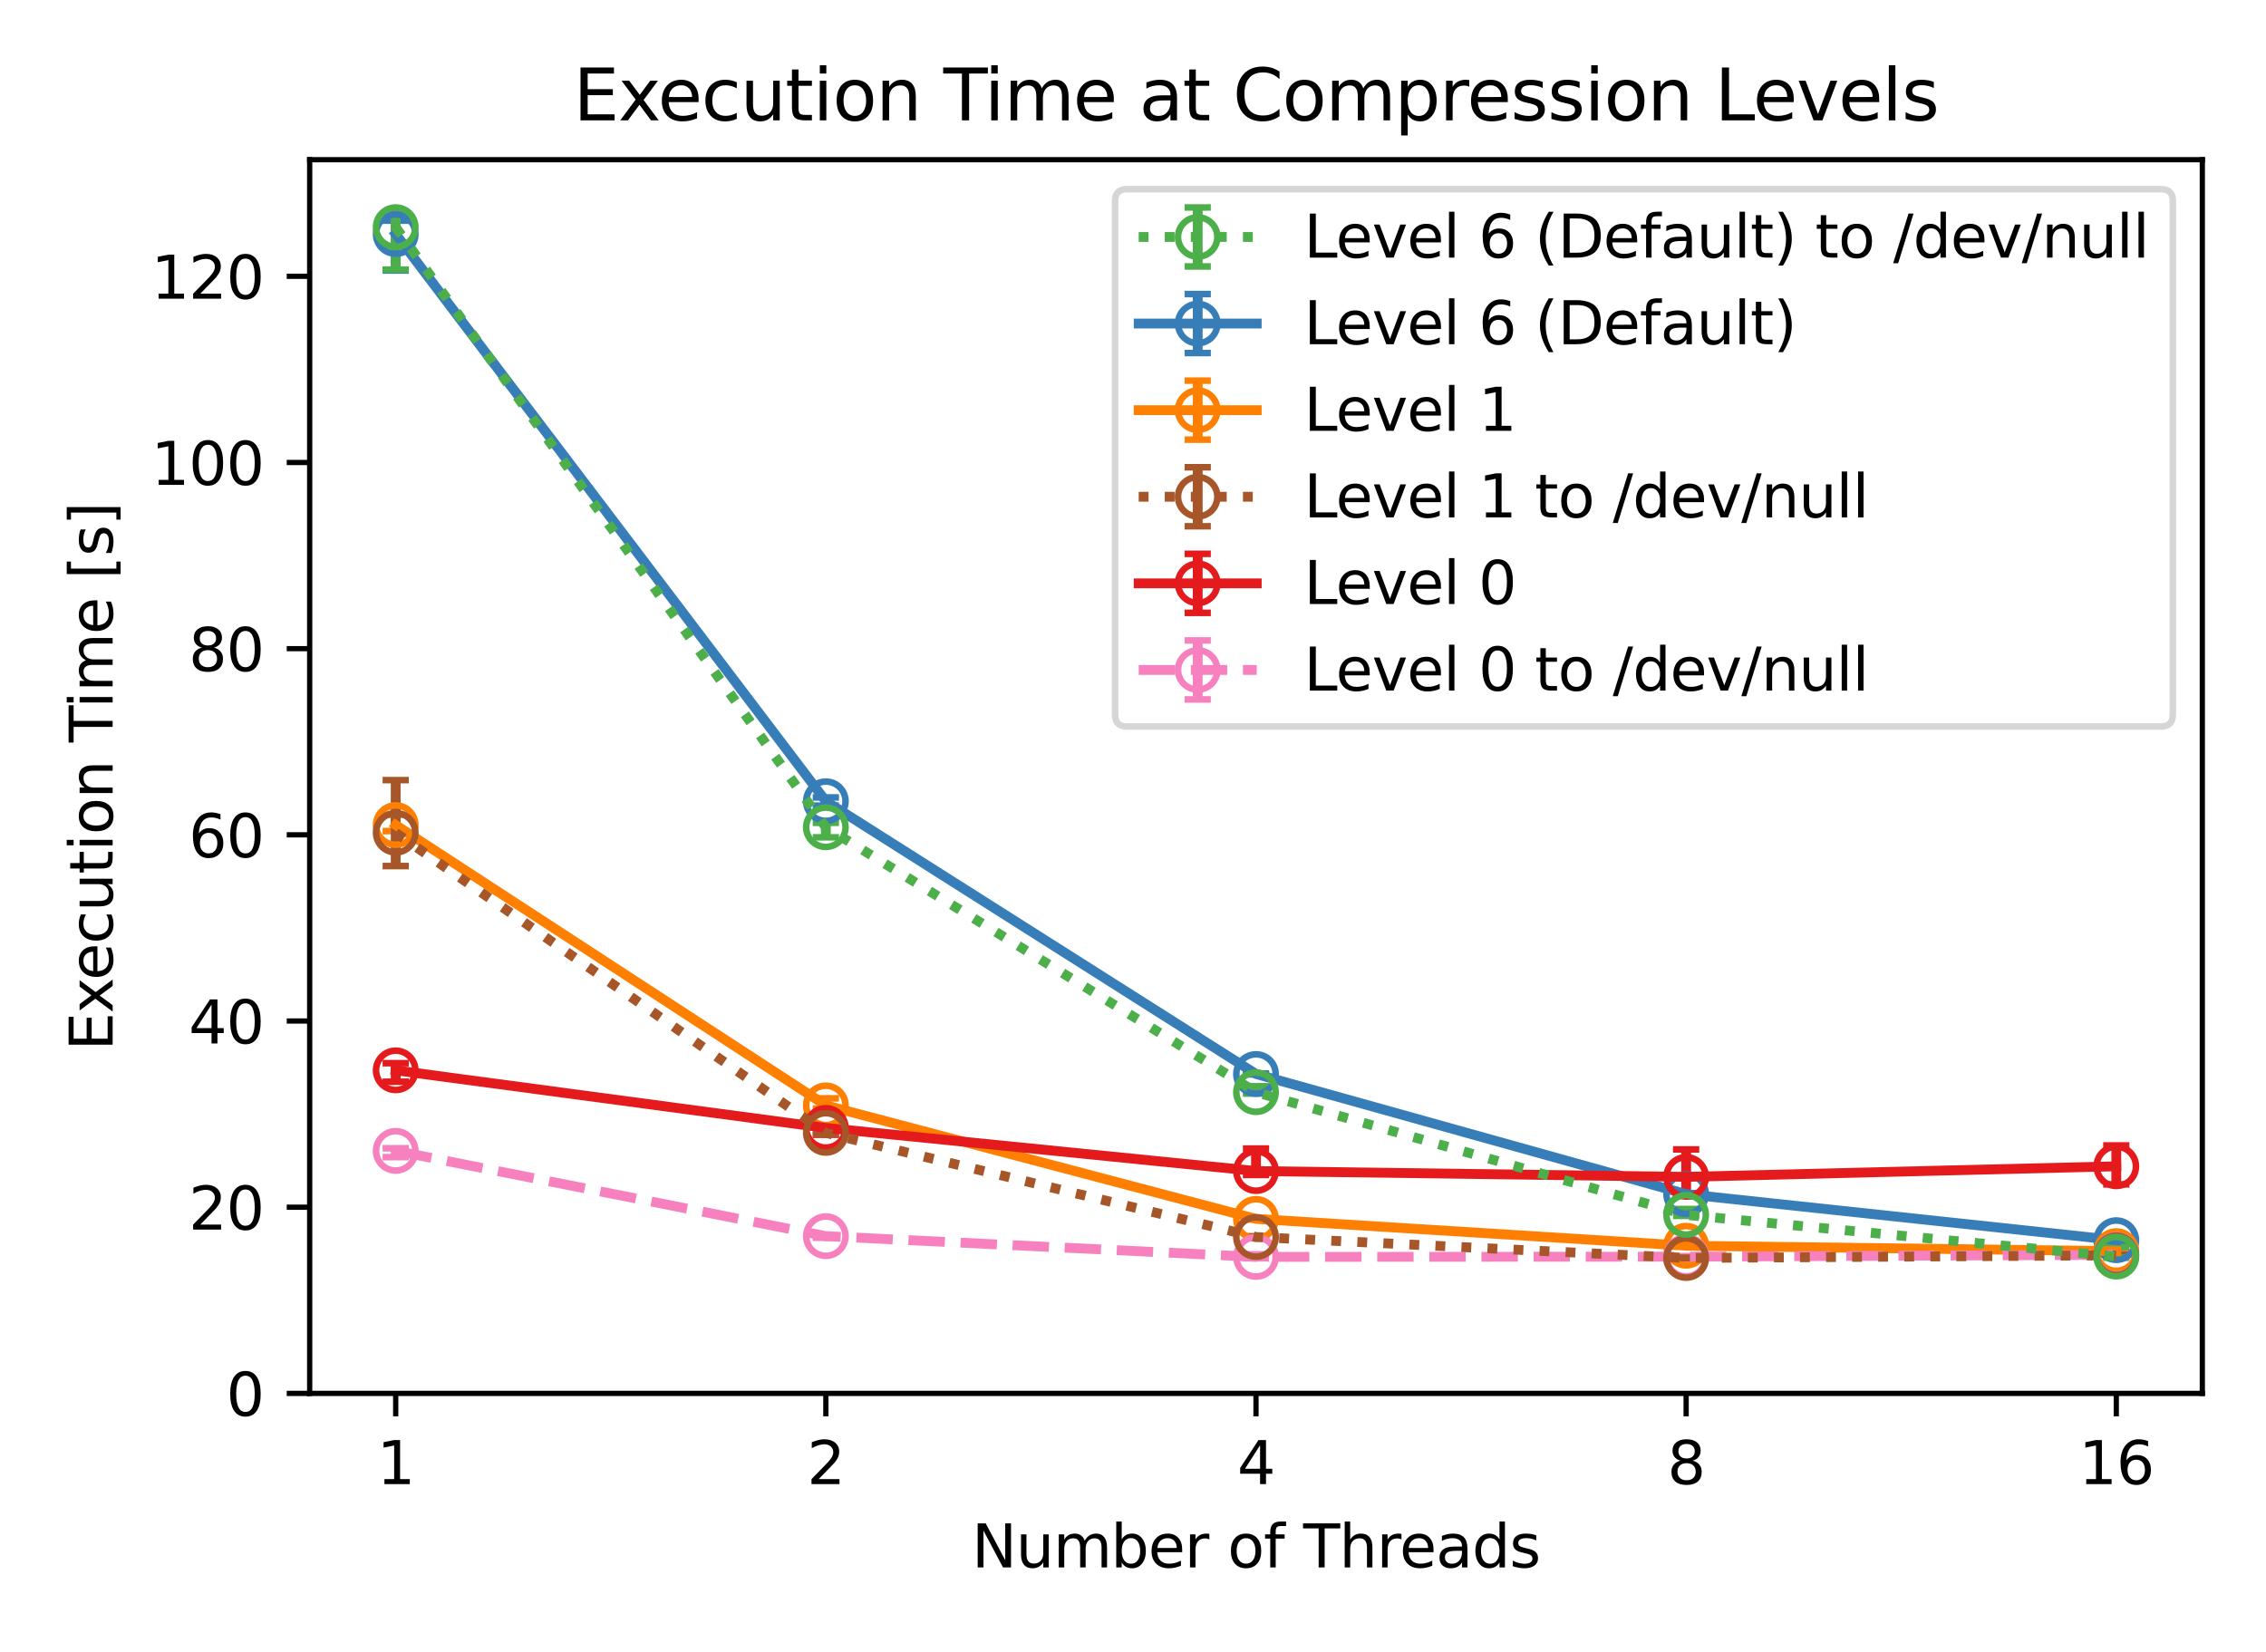 <?xml version="1.0" encoding="utf-8" standalone="no"?>
<!DOCTYPE svg PUBLIC "-//W3C//DTD SVG 1.1//EN"
  "http://www.w3.org/Graphics/SVG/1.1/DTD/svg11.dtd">
<svg xmlns:xlink="http://www.w3.org/1999/xlink" width="345.6pt" height="252pt" viewBox="0 0 345.6 252" xmlns="http://www.w3.org/2000/svg" version="1.1">
 <defs>
  <style type="text/css">*{stroke-linejoin: round; stroke-linecap: butt}</style>
 </defs>
 <g id="figure_1">
  <g id="patch_1">
   <path d="M 0 252 
L 345.6 252 
L 345.6 0 
L 0 0 
z
" style="fill: #ffffff"/>
  </g>
  <g id="axes_1">
   <g id="patch_2">
    <path d="M 47.231 212.56 
L 335.888 212.56 
L 335.888 24.36 
L 47.231 24.36 
z
" style="fill: #ffffff"/>
   </g>
   <g id="matplotlib.axis_1">
    <g id="xtick_1">
     <g id="line2d_1">
      <defs>
       <path id="ma927c4cd9a" d="M 0 0 
L 0 3.5 
" style="stroke: #000000; stroke-width: 0.8"/>
      </defs>
      <g>
       <use xlink:href="#ma927c4cd9a" x="60.351" y="212.56" style="stroke: #000000; stroke-width: 0.8"/>
      </g>
     </g>
     <g id="text_1">
      <!-- 1 -->
      <g transform="translate(57.488 226.399) scale(0.09 -0.09)">
       <defs>
        <path id="DejaVuSans-31" d="M 794 531 
L 1825 531 
L 1825 4091 
L 703 3866 
L 703 4441 
L 1819 4666 
L 2450 4666 
L 2450 531 
L 3481 531 
L 3481 0 
L 794 0 
L 794 531 
z
" transform="scale(0.016)"/>
       </defs>
       <use xlink:href="#DejaVuSans-31"/>
      </g>
     </g>
    </g>
    <g id="xtick_2">
     <g id="line2d_2">
      <g>
       <use xlink:href="#ma927c4cd9a" x="125.955" y="212.56" style="stroke: #000000; stroke-width: 0.8"/>
      </g>
     </g>
     <g id="text_2">
      <!-- 2 -->
      <g transform="translate(123.092 226.399) scale(0.09 -0.09)">
       <defs>
        <path id="DejaVuSans-32" d="M 1228 531 
L 3431 531 
L 3431 0 
L 469 0 
L 469 531 
Q 828 903 1448 1529 
Q 2069 2156 2228 2338 
Q 2531 2678 2651 2914 
Q 2772 3150 2772 3378 
Q 2772 3750 2511 3984 
Q 2250 4219 1831 4219 
Q 1534 4219 1204 4116 
Q 875 4013 500 3803 
L 500 4441 
Q 881 4594 1212 4672 
Q 1544 4750 1819 4750 
Q 2544 4750 2975 4387 
Q 3406 4025 3406 3419 
Q 3406 3131 3298 2873 
Q 3191 2616 2906 2266 
Q 2828 2175 2409 1742 
Q 1991 1309 1228 531 
z
" transform="scale(0.016)"/>
       </defs>
       <use xlink:href="#DejaVuSans-32"/>
      </g>
     </g>
    </g>
    <g id="xtick_3">
     <g id="line2d_3">
      <g>
       <use xlink:href="#ma927c4cd9a" x="191.559" y="212.56" style="stroke: #000000; stroke-width: 0.8"/>
      </g>
     </g>
     <g id="text_3">
      <!-- 4 -->
      <g transform="translate(188.696 226.399) scale(0.09 -0.09)">
       <defs>
        <path id="DejaVuSans-34" d="M 2419 4116 
L 825 1625 
L 2419 1625 
L 2419 4116 
z
M 2253 4666 
L 3047 4666 
L 3047 1625 
L 3713 1625 
L 3713 1100 
L 3047 1100 
L 3047 0 
L 2419 0 
L 2419 1100 
L 313 1100 
L 313 1709 
L 2253 4666 
z
" transform="scale(0.016)"/>
       </defs>
       <use xlink:href="#DejaVuSans-34"/>
      </g>
     </g>
    </g>
    <g id="xtick_4">
     <g id="line2d_4">
      <g>
       <use xlink:href="#ma927c4cd9a" x="257.163" y="212.56" style="stroke: #000000; stroke-width: 0.8"/>
      </g>
     </g>
     <g id="text_4">
      <!-- 8 -->
      <g transform="translate(254.3 226.399) scale(0.09 -0.09)">
       <defs>
        <path id="DejaVuSans-38" d="M 2034 2216 
Q 1584 2216 1326 1975 
Q 1069 1734 1069 1313 
Q 1069 891 1326 650 
Q 1584 409 2034 409 
Q 2484 409 2743 651 
Q 3003 894 3003 1313 
Q 3003 1734 2745 1975 
Q 2488 2216 2034 2216 
z
M 1403 2484 
Q 997 2584 770 2862 
Q 544 3141 544 3541 
Q 544 4100 942 4425 
Q 1341 4750 2034 4750 
Q 2731 4750 3128 4425 
Q 3525 4100 3525 3541 
Q 3525 3141 3298 2862 
Q 3072 2584 2669 2484 
Q 3125 2378 3379 2068 
Q 3634 1759 3634 1313 
Q 3634 634 3220 271 
Q 2806 -91 2034 -91 
Q 1263 -91 848 271 
Q 434 634 434 1313 
Q 434 1759 690 2068 
Q 947 2378 1403 2484 
z
M 1172 3481 
Q 1172 3119 1398 2916 
Q 1625 2713 2034 2713 
Q 2441 2713 2670 2916 
Q 2900 3119 2900 3481 
Q 2900 3844 2670 4047 
Q 2441 4250 2034 4250 
Q 1625 4250 1398 4047 
Q 1172 3844 1172 3481 
z
" transform="scale(0.016)"/>
       </defs>
       <use xlink:href="#DejaVuSans-38"/>
      </g>
     </g>
    </g>
    <g id="xtick_5">
     <g id="line2d_5">
      <g>
       <use xlink:href="#ma927c4cd9a" x="322.767" y="212.56" style="stroke: #000000; stroke-width: 0.8"/>
      </g>
     </g>
     <g id="text_5">
      <!-- 16 -->
      <g transform="translate(317.041 226.399) scale(0.09 -0.09)">
       <defs>
        <path id="DejaVuSans-36" d="M 2113 2584 
Q 1688 2584 1439 2293 
Q 1191 2003 1191 1497 
Q 1191 994 1439 701 
Q 1688 409 2113 409 
Q 2538 409 2786 701 
Q 3034 994 3034 1497 
Q 3034 2003 2786 2293 
Q 2538 2584 2113 2584 
z
M 3366 4563 
L 3366 3988 
Q 3128 4100 2886 4159 
Q 2644 4219 2406 4219 
Q 1781 4219 1451 3797 
Q 1122 3375 1075 2522 
Q 1259 2794 1537 2939 
Q 1816 3084 2150 3084 
Q 2853 3084 3261 2657 
Q 3669 2231 3669 1497 
Q 3669 778 3244 343 
Q 2819 -91 2113 -91 
Q 1303 -91 875 529 
Q 447 1150 447 2328 
Q 447 3434 972 4092 
Q 1497 4750 2381 4750 
Q 2619 4750 2861 4703 
Q 3103 4656 3366 4563 
z
" transform="scale(0.016)"/>
       </defs>
       <use xlink:href="#DejaVuSans-31"/>
       <use xlink:href="#DejaVuSans-36" x="63.623"/>
      </g>
     </g>
    </g>
    <g id="text_6">
     <!-- Number of Threads -->
     <g transform="translate(148.207 239.109) scale(0.09 -0.09)">
      <defs>
       <path id="DejaVuSans-4e" d="M 628 4666 
L 1478 4666 
L 3547 763 
L 3547 4666 
L 4159 4666 
L 4159 0 
L 3309 0 
L 1241 3903 
L 1241 0 
L 628 0 
L 628 4666 
z
" transform="scale(0.016)"/>
       <path id="DejaVuSans-75" d="M 544 1381 
L 544 3500 
L 1119 3500 
L 1119 1403 
Q 1119 906 1312 657 
Q 1506 409 1894 409 
Q 2359 409 2629 706 
Q 2900 1003 2900 1516 
L 2900 3500 
L 3475 3500 
L 3475 0 
L 2900 0 
L 2900 538 
Q 2691 219 2414 64 
Q 2138 -91 1772 -91 
Q 1169 -91 856 284 
Q 544 659 544 1381 
z
M 1991 3584 
L 1991 3584 
z
" transform="scale(0.016)"/>
       <path id="DejaVuSans-6d" d="M 3328 2828 
Q 3544 3216 3844 3400 
Q 4144 3584 4550 3584 
Q 5097 3584 5394 3201 
Q 5691 2819 5691 2113 
L 5691 0 
L 5113 0 
L 5113 2094 
Q 5113 2597 4934 2840 
Q 4756 3084 4391 3084 
Q 3944 3084 3684 2787 
Q 3425 2491 3425 1978 
L 3425 0 
L 2847 0 
L 2847 2094 
Q 2847 2600 2669 2842 
Q 2491 3084 2119 3084 
Q 1678 3084 1418 2786 
Q 1159 2488 1159 1978 
L 1159 0 
L 581 0 
L 581 3500 
L 1159 3500 
L 1159 2956 
Q 1356 3278 1631 3431 
Q 1906 3584 2284 3584 
Q 2666 3584 2933 3390 
Q 3200 3197 3328 2828 
z
" transform="scale(0.016)"/>
       <path id="DejaVuSans-62" d="M 3116 1747 
Q 3116 2381 2855 2742 
Q 2594 3103 2138 3103 
Q 1681 3103 1420 2742 
Q 1159 2381 1159 1747 
Q 1159 1113 1420 752 
Q 1681 391 2138 391 
Q 2594 391 2855 752 
Q 3116 1113 3116 1747 
z
M 1159 2969 
Q 1341 3281 1617 3432 
Q 1894 3584 2278 3584 
Q 2916 3584 3314 3078 
Q 3713 2572 3713 1747 
Q 3713 922 3314 415 
Q 2916 -91 2278 -91 
Q 1894 -91 1617 61 
Q 1341 213 1159 525 
L 1159 0 
L 581 0 
L 581 4863 
L 1159 4863 
L 1159 2969 
z
" transform="scale(0.016)"/>
       <path id="DejaVuSans-65" d="M 3597 1894 
L 3597 1613 
L 953 1613 
Q 991 1019 1311 708 
Q 1631 397 2203 397 
Q 2534 397 2845 478 
Q 3156 559 3463 722 
L 3463 178 
Q 3153 47 2828 -22 
Q 2503 -91 2169 -91 
Q 1331 -91 842 396 
Q 353 884 353 1716 
Q 353 2575 817 3079 
Q 1281 3584 2069 3584 
Q 2775 3584 3186 3129 
Q 3597 2675 3597 1894 
z
M 3022 2063 
Q 3016 2534 2758 2815 
Q 2500 3097 2075 3097 
Q 1594 3097 1305 2825 
Q 1016 2553 972 2059 
L 3022 2063 
z
" transform="scale(0.016)"/>
       <path id="DejaVuSans-72" d="M 2631 2963 
Q 2534 3019 2420 3045 
Q 2306 3072 2169 3072 
Q 1681 3072 1420 2755 
Q 1159 2438 1159 1844 
L 1159 0 
L 581 0 
L 581 3500 
L 1159 3500 
L 1159 2956 
Q 1341 3275 1631 3429 
Q 1922 3584 2338 3584 
Q 2397 3584 2469 3576 
Q 2541 3569 2628 3553 
L 2631 2963 
z
" transform="scale(0.016)"/>
       <path id="DejaVuSans-20" transform="scale(0.016)"/>
       <path id="DejaVuSans-6f" d="M 1959 3097 
Q 1497 3097 1228 2736 
Q 959 2375 959 1747 
Q 959 1119 1226 758 
Q 1494 397 1959 397 
Q 2419 397 2687 759 
Q 2956 1122 2956 1747 
Q 2956 2369 2687 2733 
Q 2419 3097 1959 3097 
z
M 1959 3584 
Q 2709 3584 3137 3096 
Q 3566 2609 3566 1747 
Q 3566 888 3137 398 
Q 2709 -91 1959 -91 
Q 1206 -91 779 398 
Q 353 888 353 1747 
Q 353 2609 779 3096 
Q 1206 3584 1959 3584 
z
" transform="scale(0.016)"/>
       <path id="DejaVuSans-66" d="M 2375 4863 
L 2375 4384 
L 1825 4384 
Q 1516 4384 1395 4259 
Q 1275 4134 1275 3809 
L 1275 3500 
L 2222 3500 
L 2222 3053 
L 1275 3053 
L 1275 0 
L 697 0 
L 697 3053 
L 147 3053 
L 147 3500 
L 697 3500 
L 697 3744 
Q 697 4328 969 4595 
Q 1241 4863 1831 4863 
L 2375 4863 
z
" transform="scale(0.016)"/>
       <path id="DejaVuSans-54" d="M -19 4666 
L 3928 4666 
L 3928 4134 
L 2272 4134 
L 2272 0 
L 1638 0 
L 1638 4134 
L -19 4134 
L -19 4666 
z
" transform="scale(0.016)"/>
       <path id="DejaVuSans-68" d="M 3513 2113 
L 3513 0 
L 2938 0 
L 2938 2094 
Q 2938 2591 2744 2837 
Q 2550 3084 2163 3084 
Q 1697 3084 1428 2787 
Q 1159 2491 1159 1978 
L 1159 0 
L 581 0 
L 581 4863 
L 1159 4863 
L 1159 2956 
Q 1366 3272 1645 3428 
Q 1925 3584 2291 3584 
Q 2894 3584 3203 3211 
Q 3513 2838 3513 2113 
z
" transform="scale(0.016)"/>
       <path id="DejaVuSans-61" d="M 2194 1759 
Q 1497 1759 1228 1600 
Q 959 1441 959 1056 
Q 959 750 1161 570 
Q 1363 391 1709 391 
Q 2188 391 2477 730 
Q 2766 1069 2766 1631 
L 2766 1759 
L 2194 1759 
z
M 3341 1997 
L 3341 0 
L 2766 0 
L 2766 531 
Q 2569 213 2275 61 
Q 1981 -91 1556 -91 
Q 1019 -91 701 211 
Q 384 513 384 1019 
Q 384 1609 779 1909 
Q 1175 2209 1959 2209 
L 2766 2209 
L 2766 2266 
Q 2766 2663 2505 2880 
Q 2244 3097 1772 3097 
Q 1472 3097 1187 3025 
Q 903 2953 641 2809 
L 641 3341 
Q 956 3463 1253 3523 
Q 1550 3584 1831 3584 
Q 2591 3584 2966 3190 
Q 3341 2797 3341 1997 
z
" transform="scale(0.016)"/>
       <path id="DejaVuSans-64" d="M 2906 2969 
L 2906 4863 
L 3481 4863 
L 3481 0 
L 2906 0 
L 2906 525 
Q 2725 213 2448 61 
Q 2172 -91 1784 -91 
Q 1150 -91 751 415 
Q 353 922 353 1747 
Q 353 2572 751 3078 
Q 1150 3584 1784 3584 
Q 2172 3584 2448 3432 
Q 2725 3281 2906 2969 
z
M 947 1747 
Q 947 1113 1208 752 
Q 1469 391 1925 391 
Q 2381 391 2643 752 
Q 2906 1113 2906 1747 
Q 2906 2381 2643 2742 
Q 2381 3103 1925 3103 
Q 1469 3103 1208 2742 
Q 947 2381 947 1747 
z
" transform="scale(0.016)"/>
       <path id="DejaVuSans-73" d="M 2834 3397 
L 2834 2853 
Q 2591 2978 2328 3040 
Q 2066 3103 1784 3103 
Q 1356 3103 1142 2972 
Q 928 2841 928 2578 
Q 928 2378 1081 2264 
Q 1234 2150 1697 2047 
L 1894 2003 
Q 2506 1872 2764 1633 
Q 3022 1394 3022 966 
Q 3022 478 2636 193 
Q 2250 -91 1575 -91 
Q 1294 -91 989 -36 
Q 684 19 347 128 
L 347 722 
Q 666 556 975 473 
Q 1284 391 1588 391 
Q 1994 391 2212 530 
Q 2431 669 2431 922 
Q 2431 1156 2273 1281 
Q 2116 1406 1581 1522 
L 1381 1569 
Q 847 1681 609 1914 
Q 372 2147 372 2553 
Q 372 3047 722 3315 
Q 1072 3584 1716 3584 
Q 2034 3584 2315 3537 
Q 2597 3491 2834 3397 
z
" transform="scale(0.016)"/>
      </defs>
      <use xlink:href="#DejaVuSans-4e"/>
      <use xlink:href="#DejaVuSans-75" x="74.805"/>
      <use xlink:href="#DejaVuSans-6d" x="138.184"/>
      <use xlink:href="#DejaVuSans-62" x="235.596"/>
      <use xlink:href="#DejaVuSans-65" x="299.072"/>
      <use xlink:href="#DejaVuSans-72" x="360.596"/>
      <use xlink:href="#DejaVuSans-20" x="401.709"/>
      <use xlink:href="#DejaVuSans-6f" x="433.496"/>
      <use xlink:href="#DejaVuSans-66" x="494.678"/>
      <use xlink:href="#DejaVuSans-20" x="529.883"/>
      <use xlink:href="#DejaVuSans-54" x="561.67"/>
      <use xlink:href="#DejaVuSans-68" x="622.754"/>
      <use xlink:href="#DejaVuSans-72" x="686.133"/>
      <use xlink:href="#DejaVuSans-65" x="724.996"/>
      <use xlink:href="#DejaVuSans-61" x="786.52"/>
      <use xlink:href="#DejaVuSans-64" x="847.799"/>
      <use xlink:href="#DejaVuSans-73" x="911.275"/>
     </g>
    </g>
   </g>
   <g id="matplotlib.axis_2">
    <g id="ytick_1">
     <g id="line2d_6">
      <defs>
       <path id="m3f4a232a96" d="M 0 0 
L -3.5 0 
" style="stroke: #000000; stroke-width: 0.8"/>
      </defs>
      <g>
       <use xlink:href="#m3f4a232a96" x="47.231" y="212.56" style="stroke: #000000; stroke-width: 0.8"/>
      </g>
     </g>
     <g id="text_7">
      <!-- 0 -->
      <g transform="translate(34.504 215.979) scale(0.09 -0.09)">
       <defs>
        <path id="DejaVuSans-30" d="M 2034 4250 
Q 1547 4250 1301 3770 
Q 1056 3291 1056 2328 
Q 1056 1369 1301 889 
Q 1547 409 2034 409 
Q 2525 409 2770 889 
Q 3016 1369 3016 2328 
Q 3016 3291 2770 3770 
Q 2525 4250 2034 4250 
z
M 2034 4750 
Q 2819 4750 3233 4129 
Q 3647 3509 3647 2328 
Q 3647 1150 3233 529 
Q 2819 -91 2034 -91 
Q 1250 -91 836 529 
Q 422 1150 422 2328 
Q 422 3509 836 4129 
Q 1250 4750 2034 4750 
z
" transform="scale(0.016)"/>
       </defs>
       <use xlink:href="#DejaVuSans-30"/>
      </g>
     </g>
    </g>
    <g id="ytick_2">
     <g id="line2d_7">
      <g>
       <use xlink:href="#m3f4a232a96" x="47.231" y="184.158" style="stroke: #000000; stroke-width: 0.8"/>
      </g>
     </g>
     <g id="text_8">
      <!-- 20 -->
      <g transform="translate(28.778 187.577) scale(0.09 -0.09)">
       <use xlink:href="#DejaVuSans-32"/>
       <use xlink:href="#DejaVuSans-30" x="63.623"/>
      </g>
     </g>
    </g>
    <g id="ytick_3">
     <g id="line2d_8">
      <g>
       <use xlink:href="#m3f4a232a96" x="47.231" y="155.756" style="stroke: #000000; stroke-width: 0.8"/>
      </g>
     </g>
     <g id="text_9">
      <!-- 40 -->
      <g transform="translate(28.778 159.176) scale(0.09 -0.09)">
       <use xlink:href="#DejaVuSans-34"/>
       <use xlink:href="#DejaVuSans-30" x="63.623"/>
      </g>
     </g>
    </g>
    <g id="ytick_4">
     <g id="line2d_9">
      <g>
       <use xlink:href="#m3f4a232a96" x="47.231" y="127.354" style="stroke: #000000; stroke-width: 0.8"/>
      </g>
     </g>
     <g id="text_10">
      <!-- 60 -->
      <g transform="translate(28.778 130.774) scale(0.09 -0.09)">
       <use xlink:href="#DejaVuSans-36"/>
       <use xlink:href="#DejaVuSans-30" x="63.623"/>
      </g>
     </g>
    </g>
    <g id="ytick_5">
     <g id="line2d_10">
      <g>
       <use xlink:href="#m3f4a232a96" x="47.231" y="98.952" style="stroke: #000000; stroke-width: 0.8"/>
      </g>
     </g>
     <g id="text_11">
      <!-- 80 -->
      <g transform="translate(28.778 102.372) scale(0.09 -0.09)">
       <use xlink:href="#DejaVuSans-38"/>
       <use xlink:href="#DejaVuSans-30" x="63.623"/>
      </g>
     </g>
    </g>
    <g id="ytick_6">
     <g id="line2d_11">
      <g>
       <use xlink:href="#m3f4a232a96" x="47.231" y="70.551" style="stroke: #000000; stroke-width: 0.8"/>
      </g>
     </g>
     <g id="text_12">
      <!-- 100 -->
      <g transform="translate(23.052 73.97) scale(0.09 -0.09)">
       <use xlink:href="#DejaVuSans-31"/>
       <use xlink:href="#DejaVuSans-30" x="63.623"/>
       <use xlink:href="#DejaVuSans-30" x="127.246"/>
      </g>
     </g>
    </g>
    <g id="ytick_7">
     <g id="line2d_12">
      <g>
       <use xlink:href="#m3f4a232a96" x="47.231" y="42.149" style="stroke: #000000; stroke-width: 0.8"/>
      </g>
     </g>
     <g id="text_13">
      <!-- 120 -->
      <g transform="translate(23.052 45.568) scale(0.09 -0.09)">
       <use xlink:href="#DejaVuSans-31"/>
       <use xlink:href="#DejaVuSans-32" x="63.623"/>
       <use xlink:href="#DejaVuSans-30" x="127.246"/>
      </g>
     </g>
    </g>
    <g id="text_14">
     <!-- Execution Time [s] -->
     <g transform="translate(17.18 160.267) rotate(-90) scale(0.09 -0.09)">
      <defs>
       <path id="DejaVuSans-45" d="M 628 4666 
L 3578 4666 
L 3578 4134 
L 1259 4134 
L 1259 2753 
L 3481 2753 
L 3481 2222 
L 1259 2222 
L 1259 531 
L 3634 531 
L 3634 0 
L 628 0 
L 628 4666 
z
" transform="scale(0.016)"/>
       <path id="DejaVuSans-78" d="M 3513 3500 
L 2247 1797 
L 3578 0 
L 2900 0 
L 1881 1375 
L 863 0 
L 184 0 
L 1544 1831 
L 300 3500 
L 978 3500 
L 1906 2253 
L 2834 3500 
L 3513 3500 
z
" transform="scale(0.016)"/>
       <path id="DejaVuSans-63" d="M 3122 3366 
L 3122 2828 
Q 2878 2963 2633 3030 
Q 2388 3097 2138 3097 
Q 1578 3097 1268 2742 
Q 959 2388 959 1747 
Q 959 1106 1268 751 
Q 1578 397 2138 397 
Q 2388 397 2633 464 
Q 2878 531 3122 666 
L 3122 134 
Q 2881 22 2623 -34 
Q 2366 -91 2075 -91 
Q 1284 -91 818 406 
Q 353 903 353 1747 
Q 353 2603 823 3093 
Q 1294 3584 2113 3584 
Q 2378 3584 2631 3529 
Q 2884 3475 3122 3366 
z
" transform="scale(0.016)"/>
       <path id="DejaVuSans-74" d="M 1172 4494 
L 1172 3500 
L 2356 3500 
L 2356 3053 
L 1172 3053 
L 1172 1153 
Q 1172 725 1289 603 
Q 1406 481 1766 481 
L 2356 481 
L 2356 0 
L 1766 0 
Q 1100 0 847 248 
Q 594 497 594 1153 
L 594 3053 
L 172 3053 
L 172 3500 
L 594 3500 
L 594 4494 
L 1172 4494 
z
" transform="scale(0.016)"/>
       <path id="DejaVuSans-69" d="M 603 3500 
L 1178 3500 
L 1178 0 
L 603 0 
L 603 3500 
z
M 603 4863 
L 1178 4863 
L 1178 4134 
L 603 4134 
L 603 4863 
z
" transform="scale(0.016)"/>
       <path id="DejaVuSans-6e" d="M 3513 2113 
L 3513 0 
L 2938 0 
L 2938 2094 
Q 2938 2591 2744 2837 
Q 2550 3084 2163 3084 
Q 1697 3084 1428 2787 
Q 1159 2491 1159 1978 
L 1159 0 
L 581 0 
L 581 3500 
L 1159 3500 
L 1159 2956 
Q 1366 3272 1645 3428 
Q 1925 3584 2291 3584 
Q 2894 3584 3203 3211 
Q 3513 2838 3513 2113 
z
" transform="scale(0.016)"/>
       <path id="DejaVuSans-5b" d="M 550 4863 
L 1875 4863 
L 1875 4416 
L 1125 4416 
L 1125 -397 
L 1875 -397 
L 1875 -844 
L 550 -844 
L 550 4863 
z
" transform="scale(0.016)"/>
       <path id="DejaVuSans-5d" d="M 1947 4863 
L 1947 -844 
L 622 -844 
L 622 -397 
L 1369 -397 
L 1369 4416 
L 622 4416 
L 622 4863 
L 1947 4863 
z
" transform="scale(0.016)"/>
      </defs>
      <use xlink:href="#DejaVuSans-45"/>
      <use xlink:href="#DejaVuSans-78" x="63.184"/>
      <use xlink:href="#DejaVuSans-65" x="119.238"/>
      <use xlink:href="#DejaVuSans-63" x="180.762"/>
      <use xlink:href="#DejaVuSans-75" x="235.742"/>
      <use xlink:href="#DejaVuSans-74" x="299.121"/>
      <use xlink:href="#DejaVuSans-69" x="338.33"/>
      <use xlink:href="#DejaVuSans-6f" x="366.113"/>
      <use xlink:href="#DejaVuSans-6e" x="427.295"/>
      <use xlink:href="#DejaVuSans-20" x="490.674"/>
      <use xlink:href="#DejaVuSans-54" x="522.461"/>
      <use xlink:href="#DejaVuSans-69" x="580.42"/>
      <use xlink:href="#DejaVuSans-6d" x="608.203"/>
      <use xlink:href="#DejaVuSans-65" x="705.615"/>
      <use xlink:href="#DejaVuSans-20" x="767.139"/>
      <use xlink:href="#DejaVuSans-5b" x="798.926"/>
      <use xlink:href="#DejaVuSans-73" x="837.939"/>
      <use xlink:href="#DejaVuSans-5d" x="890.039"/>
     </g>
    </g>
   </g>
   <g id="LineCollection_1">
    <path d="M 60.351 41.263 
L 60.351 33.664 
" clip-path="url(#pcfdfd1d725)" style="fill: none; stroke: #377eb8; stroke-width: 1.5"/>
    <path d="M 125.955 122.9 
L 125.955 121.646 
" clip-path="url(#pcfdfd1d725)" style="fill: none; stroke: #377eb8; stroke-width: 1.5"/>
    <path d="M 191.559 163.9 
L 191.559 163.766 
" clip-path="url(#pcfdfd1d725)" style="fill: none; stroke: #377eb8; stroke-width: 1.5"/>
    <path d="M 257.163 182.253 
L 257.163 182.12 
" clip-path="url(#pcfdfd1d725)" style="fill: none; stroke: #377eb8; stroke-width: 1.5"/>
    <path d="M 322.767 189.306 
L 322.767 188.848 
" clip-path="url(#pcfdfd1d725)" style="fill: none; stroke: #377eb8; stroke-width: 1.5"/>
   </g>
   <g id="line2d_13">
    <defs>
     <path id="mef34b50730" d="M 2 0 
L -2 -0 
" style="stroke: #377eb8"/>
    </defs>
    <g clip-path="url(#pcfdfd1d725)">
     <use xlink:href="#mef34b50730" x="60.351" y="41.263" style="fill: #377eb8; stroke: #377eb8"/>
     <use xlink:href="#mef34b50730" x="125.955" y="122.9" style="fill: #377eb8; stroke: #377eb8"/>
     <use xlink:href="#mef34b50730" x="191.559" y="163.9" style="fill: #377eb8; stroke: #377eb8"/>
     <use xlink:href="#mef34b50730" x="257.163" y="182.253" style="fill: #377eb8; stroke: #377eb8"/>
     <use xlink:href="#mef34b50730" x="322.767" y="189.306" style="fill: #377eb8; stroke: #377eb8"/>
    </g>
   </g>
   <g id="line2d_14">
    <g clip-path="url(#pcfdfd1d725)">
     <use xlink:href="#mef34b50730" x="60.351" y="33.664" style="fill: #377eb8; stroke: #377eb8"/>
     <use xlink:href="#mef34b50730" x="125.955" y="121.646" style="fill: #377eb8; stroke: #377eb8"/>
     <use xlink:href="#mef34b50730" x="191.559" y="163.766" style="fill: #377eb8; stroke: #377eb8"/>
     <use xlink:href="#mef34b50730" x="257.163" y="182.12" style="fill: #377eb8; stroke: #377eb8"/>
     <use xlink:href="#mef34b50730" x="322.767" y="188.848" style="fill: #377eb8; stroke: #377eb8"/>
    </g>
   </g>
   <g id="LineCollection_2">
    <path d="M 60.351 126.781 
L 60.351 124.302 
" clip-path="url(#pcfdfd1d725)" style="fill: none; stroke: #ff7f00; stroke-width: 1.5"/>
    <path d="M 125.955 169.11 
L 125.955 167.551 
" clip-path="url(#pcfdfd1d725)" style="fill: none; stroke: #ff7f00; stroke-width: 1.5"/>
    <path d="M 191.559 186.035 
L 191.559 185.89 
" clip-path="url(#pcfdfd1d725)" style="fill: none; stroke: #ff7f00; stroke-width: 1.5"/>
    <path d="M 257.163 190.132 
L 257.163 189.901 
" clip-path="url(#pcfdfd1d725)" style="fill: none; stroke: #ff7f00; stroke-width: 1.5"/>
    <path d="M 322.767 190.941 
L 322.767 190.457 
" clip-path="url(#pcfdfd1d725)" style="fill: none; stroke: #ff7f00; stroke-width: 1.5"/>
   </g>
   <g id="line2d_15">
    <defs>
     <path id="m3ff7370f6b" d="M 2 0 
L -2 -0 
" style="stroke: #ff7f00"/>
    </defs>
    <g clip-path="url(#pcfdfd1d725)">
     <use xlink:href="#m3ff7370f6b" x="60.351" y="126.781" style="fill: #ff7f00; stroke: #ff7f00"/>
     <use xlink:href="#m3ff7370f6b" x="125.955" y="169.11" style="fill: #ff7f00; stroke: #ff7f00"/>
     <use xlink:href="#m3ff7370f6b" x="191.559" y="186.035" style="fill: #ff7f00; stroke: #ff7f00"/>
     <use xlink:href="#m3ff7370f6b" x="257.163" y="190.132" style="fill: #ff7f00; stroke: #ff7f00"/>
     <use xlink:href="#m3ff7370f6b" x="322.767" y="190.941" style="fill: #ff7f00; stroke: #ff7f00"/>
    </g>
   </g>
   <g id="line2d_16">
    <g clip-path="url(#pcfdfd1d725)">
     <use xlink:href="#m3ff7370f6b" x="60.351" y="124.302" style="fill: #ff7f00; stroke: #ff7f00"/>
     <use xlink:href="#m3ff7370f6b" x="125.955" y="167.551" style="fill: #ff7f00; stroke: #ff7f00"/>
     <use xlink:href="#m3ff7370f6b" x="191.559" y="185.89" style="fill: #ff7f00; stroke: #ff7f00"/>
     <use xlink:href="#m3ff7370f6b" x="257.163" y="189.901" style="fill: #ff7f00; stroke: #ff7f00"/>
     <use xlink:href="#m3ff7370f6b" x="322.767" y="190.457" style="fill: #ff7f00; stroke: #ff7f00"/>
    </g>
   </g>
   <g id="LineCollection_3">
    <path d="M 60.351 165.017 
L 60.351 162.187 
" clip-path="url(#pcfdfd1d725)" style="fill: none; stroke: #e41a1c; stroke-width: 1.5"/>
    <path d="M 125.955 173.104 
L 125.955 171.693 
" clip-path="url(#pcfdfd1d725)" style="fill: none; stroke: #e41a1c; stroke-width: 1.5"/>
    <path d="M 191.559 179.242 
L 191.559 175.206 
" clip-path="url(#pcfdfd1d725)" style="fill: none; stroke: #e41a1c; stroke-width: 1.5"/>
    <path d="M 257.163 182.042 
L 257.163 175.345 
" clip-path="url(#pcfdfd1d725)" style="fill: none; stroke: #e41a1c; stroke-width: 1.5"/>
    <path d="M 322.767 180.674 
L 322.767 174.734 
" clip-path="url(#pcfdfd1d725)" style="fill: none; stroke: #e41a1c; stroke-width: 1.5"/>
   </g>
   <g id="line2d_17">
    <defs>
     <path id="maf39f2ed80" d="M 2 0 
L -2 -0 
" style="stroke: #e41a1c"/>
    </defs>
    <g clip-path="url(#pcfdfd1d725)">
     <use xlink:href="#maf39f2ed80" x="60.351" y="165.017" style="fill: #e41a1c; stroke: #e41a1c"/>
     <use xlink:href="#maf39f2ed80" x="125.955" y="173.104" style="fill: #e41a1c; stroke: #e41a1c"/>
     <use xlink:href="#maf39f2ed80" x="191.559" y="179.242" style="fill: #e41a1c; stroke: #e41a1c"/>
     <use xlink:href="#maf39f2ed80" x="257.163" y="182.042" style="fill: #e41a1c; stroke: #e41a1c"/>
     <use xlink:href="#maf39f2ed80" x="322.767" y="180.674" style="fill: #e41a1c; stroke: #e41a1c"/>
    </g>
   </g>
   <g id="line2d_18">
    <g clip-path="url(#pcfdfd1d725)">
     <use xlink:href="#maf39f2ed80" x="60.351" y="162.187" style="fill: #e41a1c; stroke: #e41a1c"/>
     <use xlink:href="#maf39f2ed80" x="125.955" y="171.693" style="fill: #e41a1c; stroke: #e41a1c"/>
     <use xlink:href="#maf39f2ed80" x="191.559" y="175.206" style="fill: #e41a1c; stroke: #e41a1c"/>
     <use xlink:href="#maf39f2ed80" x="257.163" y="175.345" style="fill: #e41a1c; stroke: #e41a1c"/>
     <use xlink:href="#maf39f2ed80" x="322.767" y="174.734" style="fill: #e41a1c; stroke: #e41a1c"/>
    </g>
   </g>
   <g id="LineCollection_4">
    <path d="M 60.351 176.524 
L 60.351 175.163 
" clip-path="url(#pcfdfd1d725)" style="fill: none; stroke: #f781bf; stroke-width: 1.5"/>
    <path d="M 125.955 188.825 
L 125.955 188.476 
" clip-path="url(#pcfdfd1d725)" style="fill: none; stroke: #f781bf; stroke-width: 1.5"/>
    <path d="M 191.559 191.948 
L 191.559 191.344 
" clip-path="url(#pcfdfd1d725)" style="fill: none; stroke: #f781bf; stroke-width: 1.5"/>
    <path d="M 257.163 192.14 
L 257.163 191.625 
" clip-path="url(#pcfdfd1d725)" style="fill: none; stroke: #f781bf; stroke-width: 1.5"/>
    <path d="M 322.767 191.551 
L 322.767 191.35 
" clip-path="url(#pcfdfd1d725)" style="fill: none; stroke: #f781bf; stroke-width: 1.5"/>
   </g>
   <g id="line2d_19">
    <defs>
     <path id="mac7099a12c" d="M 2 0 
L -2 -0 
" style="stroke: #f781bf"/>
    </defs>
    <g clip-path="url(#pcfdfd1d725)">
     <use xlink:href="#mac7099a12c" x="60.351" y="176.524" style="fill: #f781bf; stroke: #f781bf"/>
     <use xlink:href="#mac7099a12c" x="125.955" y="188.825" style="fill: #f781bf; stroke: #f781bf"/>
     <use xlink:href="#mac7099a12c" x="191.559" y="191.948" style="fill: #f781bf; stroke: #f781bf"/>
     <use xlink:href="#mac7099a12c" x="257.163" y="192.14" style="fill: #f781bf; stroke: #f781bf"/>
     <use xlink:href="#mac7099a12c" x="322.767" y="191.551" style="fill: #f781bf; stroke: #f781bf"/>
    </g>
   </g>
   <g id="line2d_20">
    <g clip-path="url(#pcfdfd1d725)">
     <use xlink:href="#mac7099a12c" x="60.351" y="175.163" style="fill: #f781bf; stroke: #f781bf"/>
     <use xlink:href="#mac7099a12c" x="125.955" y="188.476" style="fill: #f781bf; stroke: #f781bf"/>
     <use xlink:href="#mac7099a12c" x="191.559" y="191.344" style="fill: #f781bf; stroke: #f781bf"/>
     <use xlink:href="#mac7099a12c" x="257.163" y="191.625" style="fill: #f781bf; stroke: #f781bf"/>
     <use xlink:href="#mac7099a12c" x="322.767" y="191.35" style="fill: #f781bf; stroke: #f781bf"/>
    </g>
   </g>
   <g id="LineCollection_5">
    <path d="M 60.351 132.115 
L 60.351 119.007 
" clip-path="url(#pcfdfd1d725)" style="fill: none; stroke: #a65628; stroke-width: 1.5"/>
    <path d="M 125.955 173.055 
L 125.955 172.082 
" clip-path="url(#pcfdfd1d725)" style="fill: none; stroke: #a65628; stroke-width: 1.5"/>
    <path d="M 191.559 188.87 
L 191.559 188.589 
" clip-path="url(#pcfdfd1d725)" style="fill: none; stroke: #a65628; stroke-width: 1.5"/>
    <path d="M 257.163 191.942 
L 257.163 191.864 
" clip-path="url(#pcfdfd1d725)" style="fill: none; stroke: #a65628; stroke-width: 1.5"/>
    <path d="M 322.767 191.597 
L 322.767 191.393 
" clip-path="url(#pcfdfd1d725)" style="fill: none; stroke: #a65628; stroke-width: 1.5"/>
   </g>
   <g id="line2d_21">
    <defs>
     <path id="m8a44a43e00" d="M 2 0 
L -2 -0 
" style="stroke: #a65628"/>
    </defs>
    <g clip-path="url(#pcfdfd1d725)">
     <use xlink:href="#m8a44a43e00" x="60.351" y="132.115" style="fill: #a65628; stroke: #a65628"/>
     <use xlink:href="#m8a44a43e00" x="125.955" y="173.055" style="fill: #a65628; stroke: #a65628"/>
     <use xlink:href="#m8a44a43e00" x="191.559" y="188.87" style="fill: #a65628; stroke: #a65628"/>
     <use xlink:href="#m8a44a43e00" x="257.163" y="191.942" style="fill: #a65628; stroke: #a65628"/>
     <use xlink:href="#m8a44a43e00" x="322.767" y="191.597" style="fill: #a65628; stroke: #a65628"/>
    </g>
   </g>
   <g id="line2d_22">
    <g clip-path="url(#pcfdfd1d725)">
     <use xlink:href="#m8a44a43e00" x="60.351" y="119.007" style="fill: #a65628; stroke: #a65628"/>
     <use xlink:href="#m8a44a43e00" x="125.955" y="172.082" style="fill: #a65628; stroke: #a65628"/>
     <use xlink:href="#m8a44a43e00" x="191.559" y="188.589" style="fill: #a65628; stroke: #a65628"/>
     <use xlink:href="#m8a44a43e00" x="257.163" y="191.864" style="fill: #a65628; stroke: #a65628"/>
     <use xlink:href="#m8a44a43e00" x="322.767" y="191.393" style="fill: #a65628; stroke: #a65628"/>
    </g>
   </g>
   <g id="LineCollection_6">
    <path d="M 60.351 41.125 
L 60.351 32.35 
" clip-path="url(#pcfdfd1d725)" style="fill: none; stroke: #4daf4a; stroke-width: 1.5"/>
    <path d="M 125.955 127.732 
L 125.955 125.517 
" clip-path="url(#pcfdfd1d725)" style="fill: none; stroke: #4daf4a; stroke-width: 1.5"/>
    <path d="M 191.559 166.826 
L 191.559 165.708 
" clip-path="url(#pcfdfd1d725)" style="fill: none; stroke: #4daf4a; stroke-width: 1.5"/>
    <path d="M 257.163 185.478 
L 257.163 184.429 
" clip-path="url(#pcfdfd1d725)" style="fill: none; stroke: #4daf4a; stroke-width: 1.5"/>
    <path d="M 322.767 191.87 
L 322.767 190.237 
" clip-path="url(#pcfdfd1d725)" style="fill: none; stroke: #4daf4a; stroke-width: 1.5"/>
   </g>
   <g id="line2d_23">
    <defs>
     <path id="m42dbdd6615" d="M 2 0 
L -2 -0 
" style="stroke: #4daf4a"/>
    </defs>
    <g clip-path="url(#pcfdfd1d725)">
     <use xlink:href="#m42dbdd6615" x="60.351" y="41.125" style="fill: #4daf4a; stroke: #4daf4a"/>
     <use xlink:href="#m42dbdd6615" x="125.955" y="127.732" style="fill: #4daf4a; stroke: #4daf4a"/>
     <use xlink:href="#m42dbdd6615" x="191.559" y="166.826" style="fill: #4daf4a; stroke: #4daf4a"/>
     <use xlink:href="#m42dbdd6615" x="257.163" y="185.478" style="fill: #4daf4a; stroke: #4daf4a"/>
     <use xlink:href="#m42dbdd6615" x="322.767" y="191.87" style="fill: #4daf4a; stroke: #4daf4a"/>
    </g>
   </g>
   <g id="line2d_24">
    <g clip-path="url(#pcfdfd1d725)">
     <use xlink:href="#m42dbdd6615" x="60.351" y="32.35" style="fill: #4daf4a; stroke: #4daf4a"/>
     <use xlink:href="#m42dbdd6615" x="125.955" y="125.517" style="fill: #4daf4a; stroke: #4daf4a"/>
     <use xlink:href="#m42dbdd6615" x="191.559" y="165.708" style="fill: #4daf4a; stroke: #4daf4a"/>
     <use xlink:href="#m42dbdd6615" x="257.163" y="184.429" style="fill: #4daf4a; stroke: #4daf4a"/>
     <use xlink:href="#m42dbdd6615" x="322.767" y="190.237" style="fill: #4daf4a; stroke: #4daf4a"/>
    </g>
   </g>
   <g id="line2d_25">
    <path d="M 60.351 35.711 
L 125.955 122.226 
L 191.559 163.836 
L 257.163 182.163 
L 322.767 189.188 
" clip-path="url(#pcfdfd1d725)" style="fill: none; stroke: #377eb8; stroke-width: 1.5; stroke-linecap: square"/>
    <defs>
     <path id="m64c41ad09e" d="M 0 3 
C 0.796 3 1.559 2.684 2.121 2.121 
C 2.684 1.559 3 0.796 3 0 
C 3 -0.796 2.684 -1.559 2.121 -2.121 
C 1.559 -2.684 0.796 -3 0 -3 
C -0.796 -3 -1.559 -2.684 -2.121 -2.121 
C -2.684 -1.559 -3 -0.796 -3 0 
C -3 0.796 -2.684 1.559 -2.121 2.121 
C -1.559 2.684 -0.796 3 0 3 
z
" style="stroke: #377eb8"/>
    </defs>
    <g clip-path="url(#pcfdfd1d725)">
     <use xlink:href="#m64c41ad09e" x="60.351" y="35.711" style="fill-opacity: 0; stroke: #377eb8"/>
     <use xlink:href="#m64c41ad09e" x="125.955" y="122.226" style="fill-opacity: 0; stroke: #377eb8"/>
     <use xlink:href="#m64c41ad09e" x="191.559" y="163.836" style="fill-opacity: 0; stroke: #377eb8"/>
     <use xlink:href="#m64c41ad09e" x="257.163" y="182.163" style="fill-opacity: 0; stroke: #377eb8"/>
     <use xlink:href="#m64c41ad09e" x="322.767" y="189.188" style="fill-opacity: 0; stroke: #377eb8"/>
    </g>
   </g>
   <g id="line2d_26">
    <path d="M 60.351 125.862 
L 125.955 168.627 
L 191.559 185.941 
L 257.163 190.035 
L 322.767 190.862 
" clip-path="url(#pcfdfd1d725)" style="fill: none; stroke: #ff7f00; stroke-width: 1.5; stroke-linecap: square"/>
    <defs>
     <path id="m8e197052fe" d="M 0 3 
C 0.796 3 1.559 2.684 2.121 2.121 
C 2.684 1.559 3 0.796 3 0 
C 3 -0.796 2.684 -1.559 2.121 -2.121 
C 1.559 -2.684 0.796 -3 0 -3 
C -0.796 -3 -1.559 -2.684 -2.121 -2.121 
C -2.684 -1.559 -3 -0.796 -3 0 
C -3 0.796 -2.684 1.559 -2.121 2.121 
C -1.559 2.684 -0.796 3 0 3 
z
" style="stroke: #ff7f00"/>
    </defs>
    <g clip-path="url(#pcfdfd1d725)">
     <use xlink:href="#m8e197052fe" x="60.351" y="125.862" style="fill-opacity: 0; stroke: #ff7f00"/>
     <use xlink:href="#m8e197052fe" x="125.955" y="168.627" style="fill-opacity: 0; stroke: #ff7f00"/>
     <use xlink:href="#m8e197052fe" x="191.559" y="185.941" style="fill-opacity: 0; stroke: #ff7f00"/>
     <use xlink:href="#m8e197052fe" x="257.163" y="190.035" style="fill-opacity: 0; stroke: #ff7f00"/>
     <use xlink:href="#m8e197052fe" x="322.767" y="190.862" style="fill-opacity: 0; stroke: #ff7f00"/>
    </g>
   </g>
   <g id="line2d_27">
    <path d="M 60.351 163.278 
L 125.955 172.061 
L 191.559 178.642 
L 257.163 179.529 
L 322.767 177.918 
" clip-path="url(#pcfdfd1d725)" style="fill: none; stroke: #e41a1c; stroke-width: 1.5; stroke-linecap: square"/>
    <defs>
     <path id="m2597c6ffea" d="M 0 3 
C 0.796 3 1.559 2.684 2.121 2.121 
C 2.684 1.559 3 0.796 3 0 
C 3 -0.796 2.684 -1.559 2.121 -2.121 
C 1.559 -2.684 0.796 -3 0 -3 
C -0.796 -3 -1.559 -2.684 -2.121 -2.121 
C -2.684 -1.559 -3 -0.796 -3 0 
C -3 0.796 -2.684 1.559 -2.121 2.121 
C -1.559 2.684 -0.796 3 0 3 
z
" style="stroke: #e41a1c"/>
    </defs>
    <g clip-path="url(#pcfdfd1d725)">
     <use xlink:href="#m2597c6ffea" x="60.351" y="163.278" style="fill-opacity: 0; stroke: #e41a1c"/>
     <use xlink:href="#m2597c6ffea" x="125.955" y="172.061" style="fill-opacity: 0; stroke: #e41a1c"/>
     <use xlink:href="#m2597c6ffea" x="191.559" y="178.642" style="fill-opacity: 0; stroke: #e41a1c"/>
     <use xlink:href="#m2597c6ffea" x="257.163" y="179.529" style="fill-opacity: 0; stroke: #e41a1c"/>
     <use xlink:href="#m2597c6ffea" x="322.767" y="177.918" style="fill-opacity: 0; stroke: #e41a1c"/>
    </g>
   </g>
   <g id="line2d_28">
    <path d="M 60.351 175.563 
L 125.955 188.575 
L 191.559 191.739 
L 257.163 191.707 
L 322.767 191.419 
" clip-path="url(#pcfdfd1d725)" style="fill: none; stroke-dasharray: 5.55,2.4; stroke-dashoffset: 0; stroke: #f781bf; stroke-width: 1.5"/>
    <defs>
     <path id="me0930397df" d="M 0 3 
C 0.796 3 1.559 2.684 2.121 2.121 
C 2.684 1.559 3 0.796 3 0 
C 3 -0.796 2.684 -1.559 2.121 -2.121 
C 1.559 -2.684 0.796 -3 0 -3 
C -0.796 -3 -1.559 -2.684 -2.121 -2.121 
C -2.684 -1.559 -3 -0.796 -3 0 
C -3 0.796 -2.684 1.559 -2.121 2.121 
C -1.559 2.684 -0.796 3 0 3 
z
" style="stroke: #f781bf"/>
    </defs>
    <g clip-path="url(#pcfdfd1d725)">
     <use xlink:href="#me0930397df" x="60.351" y="175.563" style="fill-opacity: 0; stroke: #f781bf"/>
     <use xlink:href="#me0930397df" x="125.955" y="188.575" style="fill-opacity: 0; stroke: #f781bf"/>
     <use xlink:href="#me0930397df" x="191.559" y="191.739" style="fill-opacity: 0; stroke: #f781bf"/>
     <use xlink:href="#me0930397df" x="257.163" y="191.707" style="fill-opacity: 0; stroke: #f781bf"/>
     <use xlink:href="#me0930397df" x="322.767" y="191.419" style="fill-opacity: 0; stroke: #f781bf"/>
    </g>
   </g>
   <g id="line2d_29">
    <path d="M 60.351 127.034 
L 125.955 172.819 
L 191.559 188.706 
L 257.163 191.906 
L 322.767 191.499 
" clip-path="url(#pcfdfd1d725)" style="fill: none; stroke-dasharray: 1.5,2.475; stroke-dashoffset: 0; stroke: #a65628; stroke-width: 1.5"/>
    <defs>
     <path id="m453c7b3594" d="M 0 3 
C 0.796 3 1.559 2.684 2.121 2.121 
C 2.684 1.559 3 0.796 3 0 
C 3 -0.796 2.684 -1.559 2.121 -2.121 
C 1.559 -2.684 0.796 -3 0 -3 
C -0.796 -3 -1.559 -2.684 -2.121 -2.121 
C -2.684 -1.559 -3 -0.796 -3 0 
C -3 0.796 -2.684 1.559 -2.121 2.121 
C -1.559 2.684 -0.796 3 0 3 
z
" style="stroke: #a65628"/>
    </defs>
    <g clip-path="url(#pcfdfd1d725)">
     <use xlink:href="#m453c7b3594" x="60.351" y="127.034" style="fill-opacity: 0; stroke: #a65628"/>
     <use xlink:href="#m453c7b3594" x="125.955" y="172.819" style="fill-opacity: 0; stroke: #a65628"/>
     <use xlink:href="#m453c7b3594" x="191.559" y="188.706" style="fill-opacity: 0; stroke: #a65628"/>
     <use xlink:href="#m453c7b3594" x="257.163" y="191.906" style="fill-opacity: 0; stroke: #a65628"/>
     <use xlink:href="#m453c7b3594" x="322.767" y="191.499" style="fill-opacity: 0; stroke: #a65628"/>
    </g>
   </g>
   <g id="line2d_30">
    <path d="M 60.351 34.653 
L 125.955 126.199 
L 191.559 166.609 
L 257.163 185.326 
L 322.767 191.69 
" clip-path="url(#pcfdfd1d725)" style="fill: none; stroke-dasharray: 1.5,2.475; stroke-dashoffset: 0; stroke: #4daf4a; stroke-width: 1.5"/>
    <defs>
     <path id="m90b193964c" d="M 0 3 
C 0.796 3 1.559 2.684 2.121 2.121 
C 2.684 1.559 3 0.796 3 0 
C 3 -0.796 2.684 -1.559 2.121 -2.121 
C 1.559 -2.684 0.796 -3 0 -3 
C -0.796 -3 -1.559 -2.684 -2.121 -2.121 
C -2.684 -1.559 -3 -0.796 -3 0 
C -3 0.796 -2.684 1.559 -2.121 2.121 
C -1.559 2.684 -0.796 3 0 3 
z
" style="stroke: #4daf4a"/>
    </defs>
    <g clip-path="url(#pcfdfd1d725)">
     <use xlink:href="#m90b193964c" x="60.351" y="34.653" style="fill-opacity: 0; stroke: #4daf4a"/>
     <use xlink:href="#m90b193964c" x="125.955" y="126.199" style="fill-opacity: 0; stroke: #4daf4a"/>
     <use xlink:href="#m90b193964c" x="191.559" y="166.609" style="fill-opacity: 0; stroke: #4daf4a"/>
     <use xlink:href="#m90b193964c" x="257.163" y="185.326" style="fill-opacity: 0; stroke: #4daf4a"/>
     <use xlink:href="#m90b193964c" x="322.767" y="191.69" style="fill-opacity: 0; stroke: #4daf4a"/>
    </g>
   </g>
   <g id="patch_3">
    <path d="M 47.231 212.56 
L 47.231 24.36 
" style="fill: none; stroke: #000000; stroke-width: 0.8; stroke-linejoin: miter; stroke-linecap: square"/>
   </g>
   <g id="patch_4">
    <path d="M 335.888 212.56 
L 335.888 24.36 
" style="fill: none; stroke: #000000; stroke-width: 0.8; stroke-linejoin: miter; stroke-linecap: square"/>
   </g>
   <g id="patch_5">
    <path d="M 47.231 212.56 
L 335.888 212.56 
" style="fill: none; stroke: #000000; stroke-width: 0.8; stroke-linejoin: miter; stroke-linecap: square"/>
   </g>
   <g id="patch_6">
    <path d="M 47.231 24.36 
L 335.888 24.36 
" style="fill: none; stroke: #000000; stroke-width: 0.8; stroke-linejoin: miter; stroke-linecap: square"/>
   </g>
   <g id="text_15">
    <!-- Execution Time at Compression Levels -->
    <g transform="translate(87.453 18.36) scale(0.108 -0.108)">
     <defs>
      <path id="DejaVuSans-43" d="M 4122 4306 
L 4122 3641 
Q 3803 3938 3442 4084 
Q 3081 4231 2675 4231 
Q 1875 4231 1450 3742 
Q 1025 3253 1025 2328 
Q 1025 1406 1450 917 
Q 1875 428 2675 428 
Q 3081 428 3442 575 
Q 3803 722 4122 1019 
L 4122 359 
Q 3791 134 3420 21 
Q 3050 -91 2638 -91 
Q 1578 -91 968 557 
Q 359 1206 359 2328 
Q 359 3453 968 4101 
Q 1578 4750 2638 4750 
Q 3056 4750 3426 4639 
Q 3797 4528 4122 4306 
z
" transform="scale(0.016)"/>
      <path id="DejaVuSans-70" d="M 1159 525 
L 1159 -1331 
L 581 -1331 
L 581 3500 
L 1159 3500 
L 1159 2969 
Q 1341 3281 1617 3432 
Q 1894 3584 2278 3584 
Q 2916 3584 3314 3078 
Q 3713 2572 3713 1747 
Q 3713 922 3314 415 
Q 2916 -91 2278 -91 
Q 1894 -91 1617 61 
Q 1341 213 1159 525 
z
M 3116 1747 
Q 3116 2381 2855 2742 
Q 2594 3103 2138 3103 
Q 1681 3103 1420 2742 
Q 1159 2381 1159 1747 
Q 1159 1113 1420 752 
Q 1681 391 2138 391 
Q 2594 391 2855 752 
Q 3116 1113 3116 1747 
z
" transform="scale(0.016)"/>
      <path id="DejaVuSans-4c" d="M 628 4666 
L 1259 4666 
L 1259 531 
L 3531 531 
L 3531 0 
L 628 0 
L 628 4666 
z
" transform="scale(0.016)"/>
      <path id="DejaVuSans-76" d="M 191 3500 
L 800 3500 
L 1894 563 
L 2988 3500 
L 3597 3500 
L 2284 0 
L 1503 0 
L 191 3500 
z
" transform="scale(0.016)"/>
      <path id="DejaVuSans-6c" d="M 603 4863 
L 1178 4863 
L 1178 0 
L 603 0 
L 603 4863 
z
" transform="scale(0.016)"/>
     </defs>
     <use xlink:href="#DejaVuSans-45"/>
     <use xlink:href="#DejaVuSans-78" x="63.184"/>
     <use xlink:href="#DejaVuSans-65" x="119.238"/>
     <use xlink:href="#DejaVuSans-63" x="180.762"/>
     <use xlink:href="#DejaVuSans-75" x="235.742"/>
     <use xlink:href="#DejaVuSans-74" x="299.121"/>
     <use xlink:href="#DejaVuSans-69" x="338.33"/>
     <use xlink:href="#DejaVuSans-6f" x="366.113"/>
     <use xlink:href="#DejaVuSans-6e" x="427.295"/>
     <use xlink:href="#DejaVuSans-20" x="490.674"/>
     <use xlink:href="#DejaVuSans-54" x="522.461"/>
     <use xlink:href="#DejaVuSans-69" x="580.42"/>
     <use xlink:href="#DejaVuSans-6d" x="608.203"/>
     <use xlink:href="#DejaVuSans-65" x="705.615"/>
     <use xlink:href="#DejaVuSans-20" x="767.139"/>
     <use xlink:href="#DejaVuSans-61" x="798.926"/>
     <use xlink:href="#DejaVuSans-74" x="860.205"/>
     <use xlink:href="#DejaVuSans-20" x="899.414"/>
     <use xlink:href="#DejaVuSans-43" x="931.201"/>
     <use xlink:href="#DejaVuSans-6f" x="1001.025"/>
     <use xlink:href="#DejaVuSans-6d" x="1062.207"/>
     <use xlink:href="#DejaVuSans-70" x="1159.619"/>
     <use xlink:href="#DejaVuSans-72" x="1223.096"/>
     <use xlink:href="#DejaVuSans-65" x="1261.959"/>
     <use xlink:href="#DejaVuSans-73" x="1323.482"/>
     <use xlink:href="#DejaVuSans-73" x="1375.582"/>
     <use xlink:href="#DejaVuSans-69" x="1427.682"/>
     <use xlink:href="#DejaVuSans-6f" x="1455.465"/>
     <use xlink:href="#DejaVuSans-6e" x="1516.646"/>
     <use xlink:href="#DejaVuSans-20" x="1580.025"/>
     <use xlink:href="#DejaVuSans-4c" x="1611.812"/>
     <use xlink:href="#DejaVuSans-65" x="1665.775"/>
     <use xlink:href="#DejaVuSans-76" x="1727.299"/>
     <use xlink:href="#DejaVuSans-65" x="1786.479"/>
     <use xlink:href="#DejaVuSans-6c" x="1848.002"/>
     <use xlink:href="#DejaVuSans-73" x="1875.785"/>
    </g>
   </g>
   <g id="legend_1">
    <g id="patch_7">
     <path d="M 171.869 110.822 
L 329.588 110.822 
Q 331.388 110.822 331.388 109.022 
L 331.388 30.66 
Q 331.388 28.86 329.588 28.86 
L 171.869 28.86 
Q 170.069 28.86 170.069 30.66 
L 170.069 109.022 
Q 170.069 110.822 171.869 110.822 
z
" style="fill: #ffffff; opacity: 0.8; stroke: #cccccc; stroke-linejoin: miter"/>
    </g>
    <g id="LineCollection_7">
     <path d="M 182.669 40.649 
L 182.669 31.649 
" style="fill: none; stroke: #4daf4a; stroke-width: 1.5"/>
    </g>
    <g id="line2d_31">
     <g>
      <use xlink:href="#m42dbdd6615" x="182.669" y="40.649" style="fill: #4daf4a; stroke: #4daf4a"/>
     </g>
    </g>
    <g id="line2d_32">
     <g>
      <use xlink:href="#m42dbdd6615" x="182.669" y="31.649" style="fill: #4daf4a; stroke: #4daf4a"/>
     </g>
    </g>
    <g id="line2d_33">
     <path d="M 173.669 36.149 
L 191.669 36.149 
" style="fill: none; stroke-dasharray: 1.5,2.475; stroke-dashoffset: 0; stroke: #4daf4a; stroke-width: 1.5"/>
    </g>
    <g id="line2d_34">
     <g>
      <use xlink:href="#m90b193964c" x="182.669" y="36.149" style="fill-opacity: 0; stroke: #4daf4a"/>
     </g>
    </g>
    <g id="text_16">
     <!-- Level 6 (Default) to /dev/null -->
     <g transform="translate(198.869 39.299) scale(0.09 -0.09)">
      <defs>
       <path id="DejaVuSans-28" d="M 1984 4856 
Q 1566 4138 1362 3434 
Q 1159 2731 1159 2009 
Q 1159 1288 1364 580 
Q 1569 -128 1984 -844 
L 1484 -844 
Q 1016 -109 783 600 
Q 550 1309 550 2009 
Q 550 2706 781 3412 
Q 1013 4119 1484 4856 
L 1984 4856 
z
" transform="scale(0.016)"/>
       <path id="DejaVuSans-44" d="M 1259 4147 
L 1259 519 
L 2022 519 
Q 2988 519 3436 956 
Q 3884 1394 3884 2338 
Q 3884 3275 3436 3711 
Q 2988 4147 2022 4147 
L 1259 4147 
z
M 628 4666 
L 1925 4666 
Q 3281 4666 3915 4102 
Q 4550 3538 4550 2338 
Q 4550 1131 3912 565 
Q 3275 0 1925 0 
L 628 0 
L 628 4666 
z
" transform="scale(0.016)"/>
       <path id="DejaVuSans-29" d="M 513 4856 
L 1013 4856 
Q 1481 4119 1714 3412 
Q 1947 2706 1947 2009 
Q 1947 1309 1714 600 
Q 1481 -109 1013 -844 
L 513 -844 
Q 928 -128 1133 580 
Q 1338 1288 1338 2009 
Q 1338 2731 1133 3434 
Q 928 4138 513 4856 
z
" transform="scale(0.016)"/>
       <path id="DejaVuSans-2f" d="M 1625 4666 
L 2156 4666 
L 531 -594 
L 0 -594 
L 1625 4666 
z
" transform="scale(0.016)"/>
      </defs>
      <use xlink:href="#DejaVuSans-4c"/>
      <use xlink:href="#DejaVuSans-65" x="53.963"/>
      <use xlink:href="#DejaVuSans-76" x="115.486"/>
      <use xlink:href="#DejaVuSans-65" x="174.666"/>
      <use xlink:href="#DejaVuSans-6c" x="236.189"/>
      <use xlink:href="#DejaVuSans-20" x="263.973"/>
      <use xlink:href="#DejaVuSans-36" x="295.76"/>
      <use xlink:href="#DejaVuSans-20" x="359.383"/>
      <use xlink:href="#DejaVuSans-28" x="391.17"/>
      <use xlink:href="#DejaVuSans-44" x="430.184"/>
      <use xlink:href="#DejaVuSans-65" x="507.186"/>
      <use xlink:href="#DejaVuSans-66" x="568.709"/>
      <use xlink:href="#DejaVuSans-61" x="603.914"/>
      <use xlink:href="#DejaVuSans-75" x="665.193"/>
      <use xlink:href="#DejaVuSans-6c" x="728.572"/>
      <use xlink:href="#DejaVuSans-74" x="756.355"/>
      <use xlink:href="#DejaVuSans-29" x="795.564"/>
      <use xlink:href="#DejaVuSans-20" x="834.578"/>
      <use xlink:href="#DejaVuSans-74" x="866.365"/>
      <use xlink:href="#DejaVuSans-6f" x="905.574"/>
      <use xlink:href="#DejaVuSans-20" x="966.756"/>
      <use xlink:href="#DejaVuSans-2f" x="998.543"/>
      <use xlink:href="#DejaVuSans-64" x="1032.234"/>
      <use xlink:href="#DejaVuSans-65" x="1095.711"/>
      <use xlink:href="#DejaVuSans-76" x="1157.234"/>
      <use xlink:href="#DejaVuSans-2f" x="1216.414"/>
      <use xlink:href="#DejaVuSans-6e" x="1250.105"/>
      <use xlink:href="#DejaVuSans-75" x="1313.484"/>
      <use xlink:href="#DejaVuSans-6c" x="1376.863"/>
      <use xlink:href="#DejaVuSans-6c" x="1404.646"/>
     </g>
    </g>
    <g id="LineCollection_8">
     <path d="M 182.669 53.859 
L 182.669 44.859 
" style="fill: none; stroke: #377eb8; stroke-width: 1.5"/>
    </g>
    <g id="line2d_35">
     <g>
      <use xlink:href="#mef34b50730" x="182.669" y="53.859" style="fill: #377eb8; stroke: #377eb8"/>
     </g>
    </g>
    <g id="line2d_36">
     <g>
      <use xlink:href="#mef34b50730" x="182.669" y="44.859" style="fill: #377eb8; stroke: #377eb8"/>
     </g>
    </g>
    <g id="line2d_37">
     <path d="M 173.669 49.359 
L 191.669 49.359 
" style="fill: none; stroke: #377eb8; stroke-width: 1.5; stroke-linecap: square"/>
    </g>
    <g id="line2d_38">
     <g>
      <use xlink:href="#m64c41ad09e" x="182.669" y="49.359" style="fill-opacity: 0; stroke: #377eb8"/>
     </g>
    </g>
    <g id="text_17">
     <!-- Level 6 (Default) -->
     <g transform="translate(198.869 52.509) scale(0.09 -0.09)">
      <use xlink:href="#DejaVuSans-4c"/>
      <use xlink:href="#DejaVuSans-65" x="53.963"/>
      <use xlink:href="#DejaVuSans-76" x="115.486"/>
      <use xlink:href="#DejaVuSans-65" x="174.666"/>
      <use xlink:href="#DejaVuSans-6c" x="236.189"/>
      <use xlink:href="#DejaVuSans-20" x="263.973"/>
      <use xlink:href="#DejaVuSans-36" x="295.76"/>
      <use xlink:href="#DejaVuSans-20" x="359.383"/>
      <use xlink:href="#DejaVuSans-28" x="391.17"/>
      <use xlink:href="#DejaVuSans-44" x="430.184"/>
      <use xlink:href="#DejaVuSans-65" x="507.186"/>
      <use xlink:href="#DejaVuSans-66" x="568.709"/>
      <use xlink:href="#DejaVuSans-61" x="603.914"/>
      <use xlink:href="#DejaVuSans-75" x="665.193"/>
      <use xlink:href="#DejaVuSans-6c" x="728.572"/>
      <use xlink:href="#DejaVuSans-74" x="756.355"/>
      <use xlink:href="#DejaVuSans-29" x="795.564"/>
     </g>
    </g>
    <g id="LineCollection_9">
     <path d="M 182.669 67.069 
L 182.669 58.069 
" style="fill: none; stroke: #ff7f00; stroke-width: 1.5"/>
    </g>
    <g id="line2d_39">
     <g>
      <use xlink:href="#m3ff7370f6b" x="182.669" y="67.069" style="fill: #ff7f00; stroke: #ff7f00"/>
     </g>
    </g>
    <g id="line2d_40">
     <g>
      <use xlink:href="#m3ff7370f6b" x="182.669" y="58.069" style="fill: #ff7f00; stroke: #ff7f00"/>
     </g>
    </g>
    <g id="line2d_41">
     <path d="M 173.669 62.569 
L 191.669 62.569 
" style="fill: none; stroke: #ff7f00; stroke-width: 1.5; stroke-linecap: square"/>
    </g>
    <g id="line2d_42">
     <g>
      <use xlink:href="#m8e197052fe" x="182.669" y="62.569" style="fill-opacity: 0; stroke: #ff7f00"/>
     </g>
    </g>
    <g id="text_18">
     <!-- Level 1 -->
     <g transform="translate(198.869 65.719) scale(0.09 -0.09)">
      <use xlink:href="#DejaVuSans-4c"/>
      <use xlink:href="#DejaVuSans-65" x="53.963"/>
      <use xlink:href="#DejaVuSans-76" x="115.486"/>
      <use xlink:href="#DejaVuSans-65" x="174.666"/>
      <use xlink:href="#DejaVuSans-6c" x="236.189"/>
      <use xlink:href="#DejaVuSans-20" x="263.973"/>
      <use xlink:href="#DejaVuSans-31" x="295.76"/>
     </g>
    </g>
    <g id="LineCollection_10">
     <path d="M 182.669 80.28 
L 182.669 71.28 
" style="fill: none; stroke: #a65628; stroke-width: 1.5"/>
    </g>
    <g id="line2d_43">
     <g>
      <use xlink:href="#m8a44a43e00" x="182.669" y="80.28" style="fill: #a65628; stroke: #a65628"/>
     </g>
    </g>
    <g id="line2d_44">
     <g>
      <use xlink:href="#m8a44a43e00" x="182.669" y="71.28" style="fill: #a65628; stroke: #a65628"/>
     </g>
    </g>
    <g id="line2d_45">
     <path d="M 173.669 75.78 
L 191.669 75.78 
" style="fill: none; stroke-dasharray: 1.5,2.475; stroke-dashoffset: 0; stroke: #a65628; stroke-width: 1.5"/>
    </g>
    <g id="line2d_46">
     <g>
      <use xlink:href="#m453c7b3594" x="182.669" y="75.78" style="fill-opacity: 0; stroke: #a65628"/>
     </g>
    </g>
    <g id="text_19">
     <!-- Level 1 to /dev/null -->
     <g transform="translate(198.869 78.93) scale(0.09 -0.09)">
      <use xlink:href="#DejaVuSans-4c"/>
      <use xlink:href="#DejaVuSans-65" x="53.963"/>
      <use xlink:href="#DejaVuSans-76" x="115.486"/>
      <use xlink:href="#DejaVuSans-65" x="174.666"/>
      <use xlink:href="#DejaVuSans-6c" x="236.189"/>
      <use xlink:href="#DejaVuSans-20" x="263.973"/>
      <use xlink:href="#DejaVuSans-31" x="295.76"/>
      <use xlink:href="#DejaVuSans-20" x="359.383"/>
      <use xlink:href="#DejaVuSans-74" x="391.17"/>
      <use xlink:href="#DejaVuSans-6f" x="430.379"/>
      <use xlink:href="#DejaVuSans-20" x="491.561"/>
      <use xlink:href="#DejaVuSans-2f" x="523.348"/>
      <use xlink:href="#DejaVuSans-64" x="557.039"/>
      <use xlink:href="#DejaVuSans-65" x="620.516"/>
      <use xlink:href="#DejaVuSans-76" x="682.039"/>
      <use xlink:href="#DejaVuSans-2f" x="741.219"/>
      <use xlink:href="#DejaVuSans-6e" x="774.91"/>
      <use xlink:href="#DejaVuSans-75" x="838.289"/>
      <use xlink:href="#DejaVuSans-6c" x="901.668"/>
      <use xlink:href="#DejaVuSans-6c" x="929.451"/>
     </g>
    </g>
    <g id="LineCollection_11">
     <path d="M 182.669 93.49 
L 182.669 84.49 
" style="fill: none; stroke: #e41a1c; stroke-width: 1.5"/>
    </g>
    <g id="line2d_47">
     <g>
      <use xlink:href="#maf39f2ed80" x="182.669" y="93.49" style="fill: #e41a1c; stroke: #e41a1c"/>
     </g>
    </g>
    <g id="line2d_48">
     <g>
      <use xlink:href="#maf39f2ed80" x="182.669" y="84.49" style="fill: #e41a1c; stroke: #e41a1c"/>
     </g>
    </g>
    <g id="line2d_49">
     <path d="M 173.669 88.99 
L 191.669 88.99 
" style="fill: none; stroke: #e41a1c; stroke-width: 1.5; stroke-linecap: square"/>
    </g>
    <g id="line2d_50">
     <g>
      <use xlink:href="#m2597c6ffea" x="182.669" y="88.99" style="fill-opacity: 0; stroke: #e41a1c"/>
     </g>
    </g>
    <g id="text_20">
     <!-- Level 0 -->
     <g transform="translate(198.869 92.14) scale(0.09 -0.09)">
      <use xlink:href="#DejaVuSans-4c"/>
      <use xlink:href="#DejaVuSans-65" x="53.963"/>
      <use xlink:href="#DejaVuSans-76" x="115.486"/>
      <use xlink:href="#DejaVuSans-65" x="174.666"/>
      <use xlink:href="#DejaVuSans-6c" x="236.189"/>
      <use xlink:href="#DejaVuSans-20" x="263.973"/>
      <use xlink:href="#DejaVuSans-30" x="295.76"/>
     </g>
    </g>
    <g id="LineCollection_12">
     <path d="M 182.669 106.7 
L 182.669 97.7 
" style="fill: none; stroke: #f781bf; stroke-width: 1.5"/>
    </g>
    <g id="line2d_51">
     <g>
      <use xlink:href="#mac7099a12c" x="182.669" y="106.7" style="fill: #f781bf; stroke: #f781bf"/>
     </g>
    </g>
    <g id="line2d_52">
     <g>
      <use xlink:href="#mac7099a12c" x="182.669" y="97.7" style="fill: #f781bf; stroke: #f781bf"/>
     </g>
    </g>
    <g id="line2d_53">
     <path d="M 173.669 102.2 
L 191.669 102.2 
" style="fill: none; stroke-dasharray: 5.55,2.4; stroke-dashoffset: 0; stroke: #f781bf; stroke-width: 1.5"/>
    </g>
    <g id="line2d_54">
     <g>
      <use xlink:href="#me0930397df" x="182.669" y="102.2" style="fill-opacity: 0; stroke: #f781bf"/>
     </g>
    </g>
    <g id="text_21">
     <!-- Level 0 to /dev/null -->
     <g transform="translate(198.869 105.35) scale(0.09 -0.09)">
      <use xlink:href="#DejaVuSans-4c"/>
      <use xlink:href="#DejaVuSans-65" x="53.963"/>
      <use xlink:href="#DejaVuSans-76" x="115.486"/>
      <use xlink:href="#DejaVuSans-65" x="174.666"/>
      <use xlink:href="#DejaVuSans-6c" x="236.189"/>
      <use xlink:href="#DejaVuSans-20" x="263.973"/>
      <use xlink:href="#DejaVuSans-30" x="295.76"/>
      <use xlink:href="#DejaVuSans-20" x="359.383"/>
      <use xlink:href="#DejaVuSans-74" x="391.17"/>
      <use xlink:href="#DejaVuSans-6f" x="430.379"/>
      <use xlink:href="#DejaVuSans-20" x="491.561"/>
      <use xlink:href="#DejaVuSans-2f" x="523.348"/>
      <use xlink:href="#DejaVuSans-64" x="557.039"/>
      <use xlink:href="#DejaVuSans-65" x="620.516"/>
      <use xlink:href="#DejaVuSans-76" x="682.039"/>
      <use xlink:href="#DejaVuSans-2f" x="741.219"/>
      <use xlink:href="#DejaVuSans-6e" x="774.91"/>
      <use xlink:href="#DejaVuSans-75" x="838.289"/>
      <use xlink:href="#DejaVuSans-6c" x="901.668"/>
      <use xlink:href="#DejaVuSans-6c" x="929.451"/>
     </g>
    </g>
   </g>
  </g>
 </g>
 <defs>
  <clipPath id="pcfdfd1d725">
   <rect x="47.231" y="24.36" width="288.657" height="188.2"/>
  </clipPath>
 </defs>
</svg>
